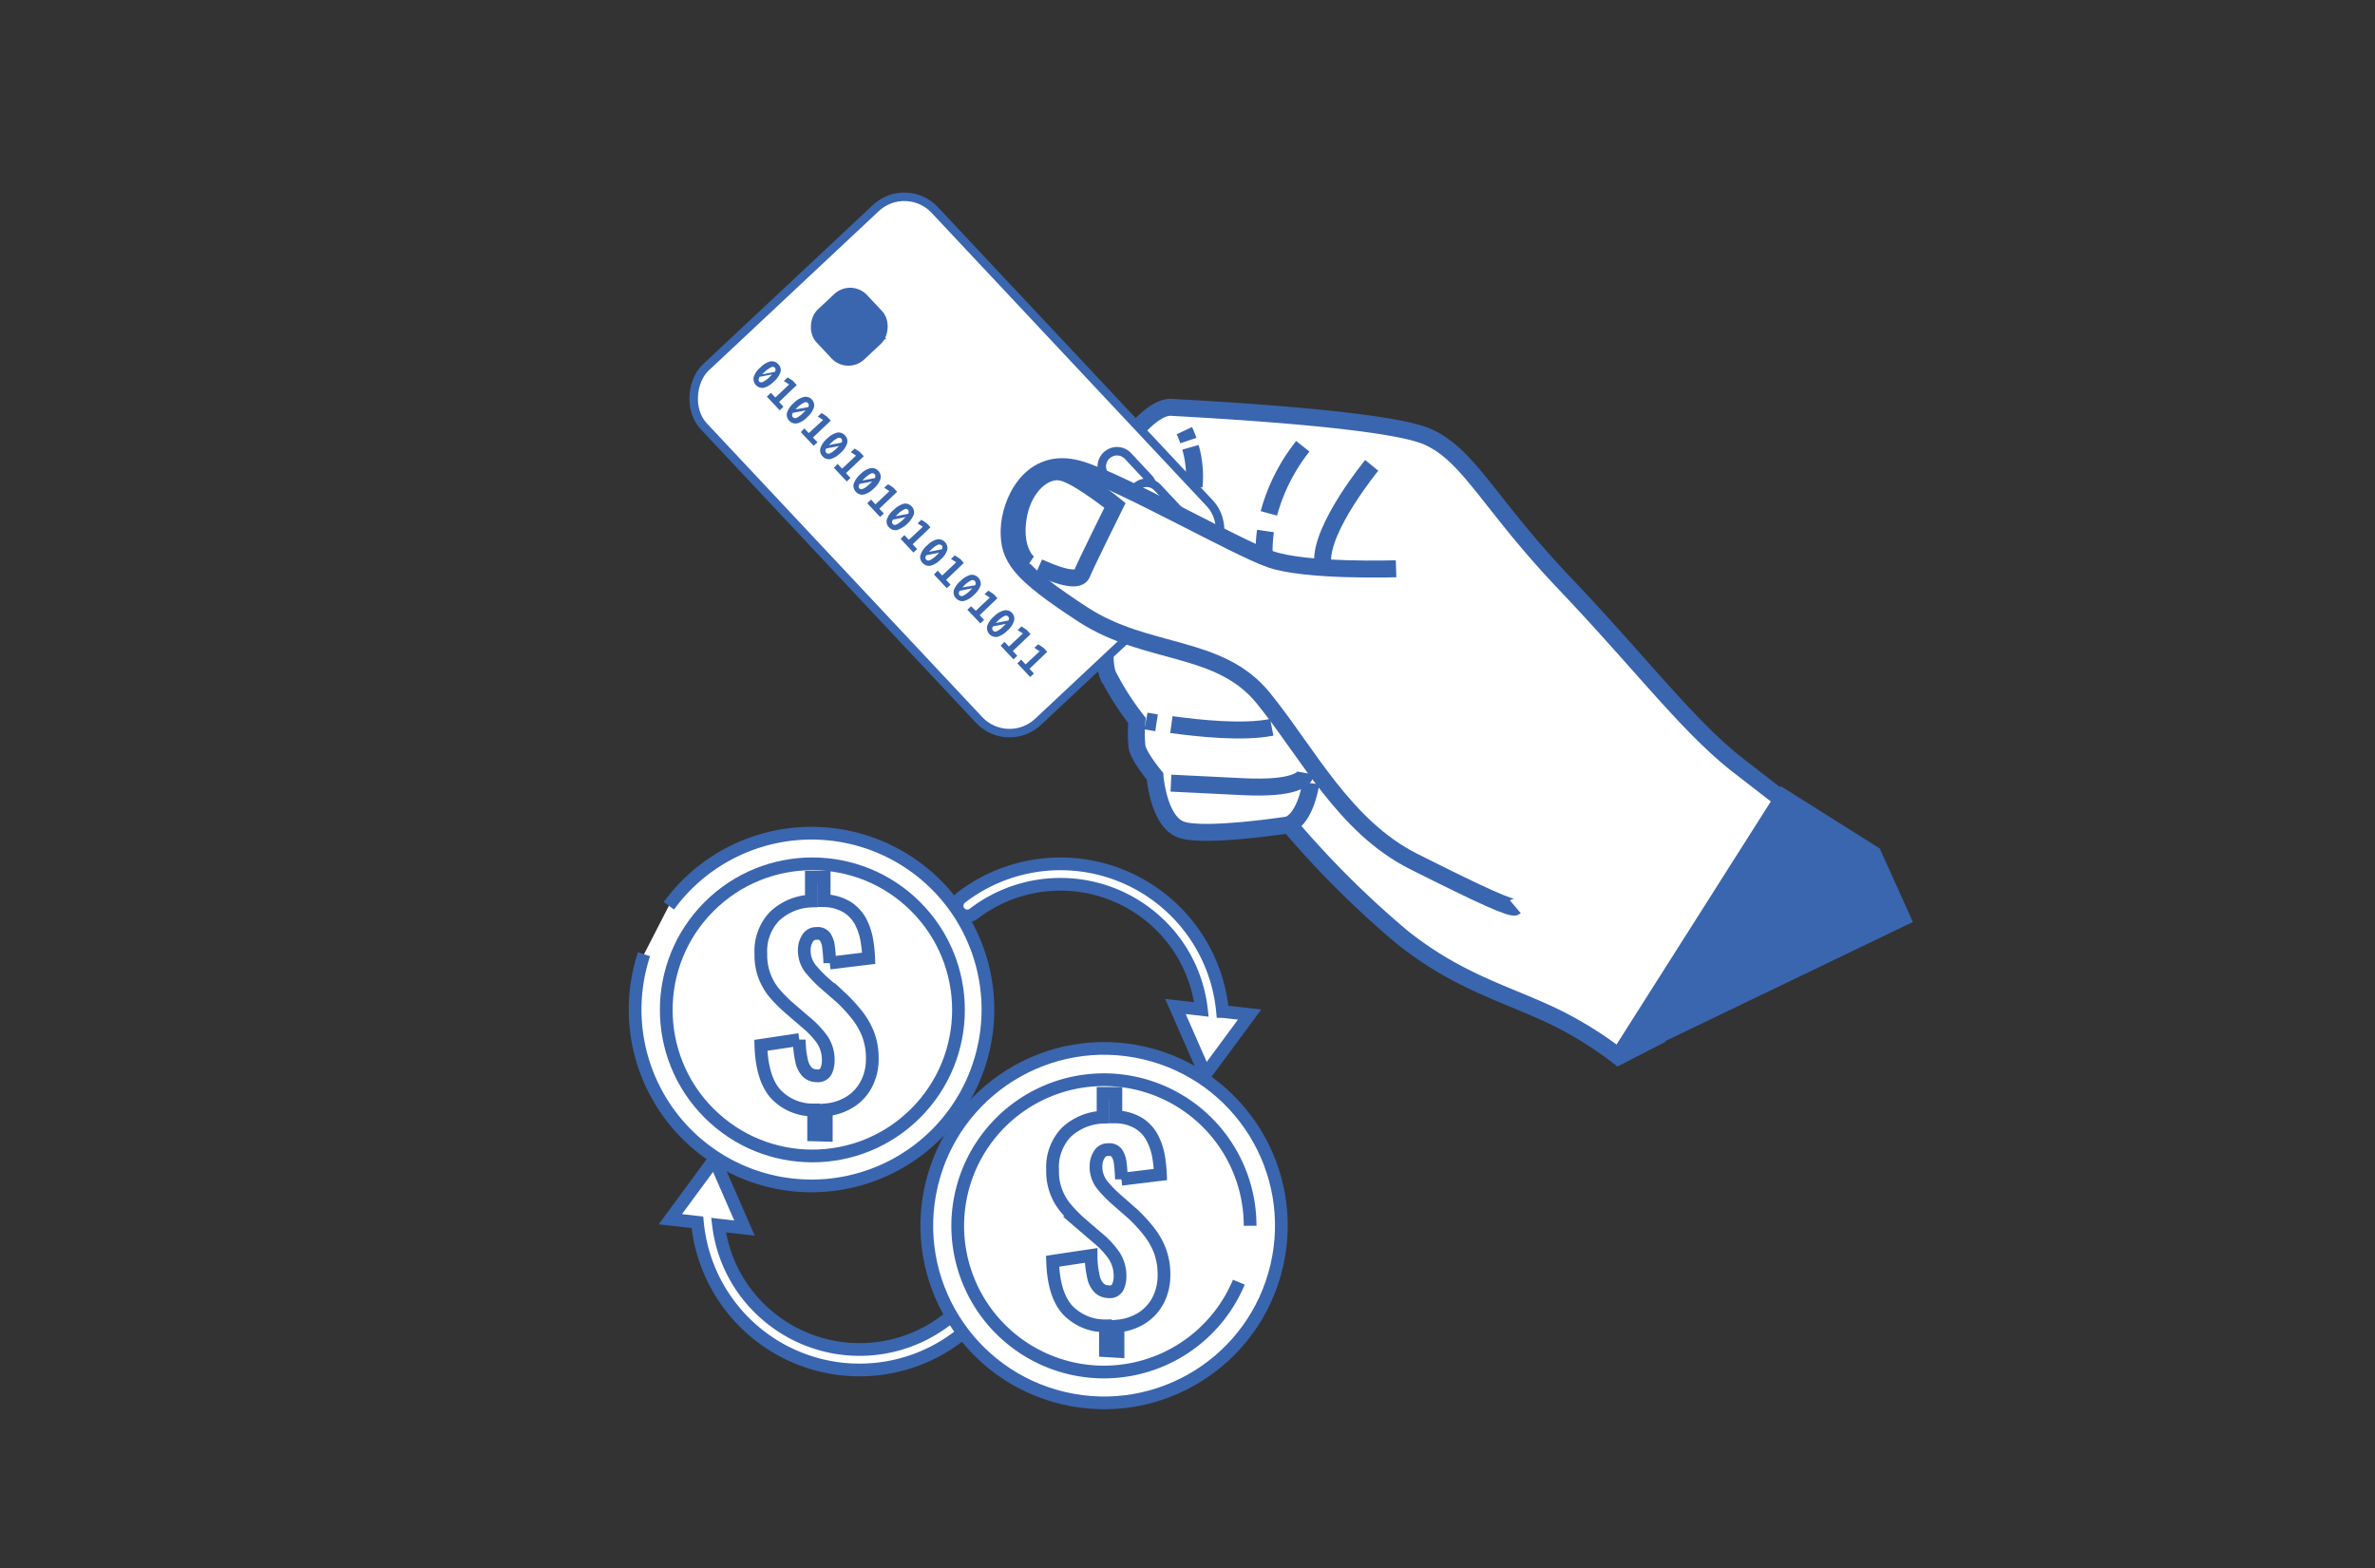 <svg xmlns="http://www.w3.org/2000/svg" id="Layer_1" data-name="Layer 1" viewBox="0 0 279.9 184.9"><rect x="0" y="0" width="279.9" height="184.9" fill="#333333" stroke="none"/><defs><style>.cls-1{fill:none;}.cls-2,.cls-3,.cls-4{fill:#fff;stroke:#3a66af;stroke-miterlimit:10;}.cls-2{stroke-width:1.5px;}.cls-3{stroke-width:2px;}.cls-5{fill:#3a66af;}</style></defs><title>Domain Name_Payment-01</title><rect class="cls-1" width="279.9" height="184.9"></rect><path class="cls-2" d="M142.05,126.67l5.22-7.07-3.19-.36a19.19,19.19,0,0,0-30.8-13.43,1.23,1.23,0,0,0-.23,1.72,1.37,1.37,0,0,0,.17.17,1.22,1.22,0,0,0,1.55,0,16.79,16.79,0,0,1,21.23.68A16.54,16.54,0,0,1,141.59,119l-3.06-.35Z"></path><path class="cls-2" d="M84.2,136.66,79,143.73l3.19.36A19.19,19.19,0,0,0,113,157.52a1.23,1.23,0,0,0,.22-1.72,1.29,1.29,0,0,0-.16-.17,1.23,1.23,0,0,0-1.56,0,16.76,16.76,0,0,1-21.22-.68,16.59,16.59,0,0,1-5.6-10.53l3.06.35Z"></path><path class="cls-2" d="M78.83,106.78a20.79,20.79,0,1,1-2.93,5.71"></path><circle class="cls-2" cx="95.74" cy="119.05" r="17.22" transform="translate(-56.14 102.57) rotate(-45)"></circle><path class="cls-2" d="M95.89,133.79v-2.94a6,6,0,0,1-4.58-2c-1-1.21-1.57-3.09-1.64-5.62l4.53-.68a11.35,11.35,0,0,0,.27,2.49,2.67,2.67,0,0,0,.69,1.37,1.64,1.64,0,0,0,1.11.41,1.07,1.07,0,0,0,1.09-.56,3,3,0,0,0,.25-1.19,4.28,4.28,0,0,0-.7-2.5A10.53,10.53,0,0,0,95,120.54l-2.1-1.81a17.84,17.84,0,0,1-1.62-1.64,7.23,7.23,0,0,1-1.17-2,7,7,0,0,1-.44-2.65,5.93,5.93,0,0,1,1.61-4.42,6.64,6.64,0,0,1,4.34-1.8v-2.82h1.51v2.78a5.43,5.43,0,0,1,2.76.79,4.65,4.65,0,0,1,1.56,1.72,7.72,7.72,0,0,1,.71,2.16,17.17,17.17,0,0,1,.22,2.12l-4.59.56a18.22,18.22,0,0,0-.14-1.86,2.73,2.73,0,0,0-.41-1.23,1.08,1.08,0,0,0-1-.4,1.17,1.17,0,0,0-1.09.62,2.45,2.45,0,0,0-.36,1.24,3.45,3.45,0,0,0,.73,2.3,16.35,16.35,0,0,0,1.58,1.65l2,1.74a18.93,18.93,0,0,1,1.85,2,8.87,8.87,0,0,1,1.35,2.31,7.88,7.88,0,0,1,.5,2.94,6.27,6.27,0,0,1-.65,2.87,5.39,5.39,0,0,1-1.87,2.12,6.33,6.33,0,0,1-2.9,1v3Z"></path><circle class="cls-2" cx="130.13" cy="144.5" r="20.89" transform="translate(-40.18 238.36) rotate(-76.86)"></circle><path class="cls-2" d="M146,151.15a17.23,17.23,0,1,1,1.33-6.65"></path><path class="cls-2" d="M130.28,159.23V156.3a6.06,6.06,0,0,1-4.58-2q-1.53-1.83-1.65-5.62l4.54-.68a11.35,11.35,0,0,0,.27,2.49,2.63,2.63,0,0,0,.69,1.36,1.6,1.6,0,0,0,1.11.42,1,1,0,0,0,1.08-.56,2.86,2.86,0,0,0,.26-1.19,4.36,4.36,0,0,0-.7-2.5,10.26,10.26,0,0,0-1.91-2.06l-2.11-1.81a16.62,16.62,0,0,1-1.61-1.65,6.71,6.71,0,0,1-1.62-4.6,5.94,5.94,0,0,1,1.62-4.42A6.65,6.65,0,0,1,130,131.7v-2.81h1.51v2.78a5.34,5.34,0,0,1,2.76.79,4.46,4.46,0,0,1,1.55,1.72,7.43,7.43,0,0,1,.72,2.16,17.17,17.17,0,0,1,.22,2.12l-4.6.56a18.48,18.48,0,0,0-.13-1.86,2.73,2.73,0,0,0-.41-1.23,1.08,1.08,0,0,0-1-.4,1.15,1.15,0,0,0-1.09.62,2.45,2.45,0,0,0-.36,1.24,3.45,3.45,0,0,0,.73,2.3,15.27,15.27,0,0,0,1.58,1.64l2,1.75a18.93,18.93,0,0,1,1.85,2,8.87,8.87,0,0,1,1.35,2.31,8.07,8.07,0,0,1,.5,2.93,6.41,6.41,0,0,1-.65,2.88,5.46,5.46,0,0,1-1.87,2.12,6.37,6.37,0,0,1-2.9,1v3Z"></path><path class="cls-3" d="M195.51,122.09,210.9,94.92,205,90.35c-5.94-4.57-11.49-12-20.52-21.49S173.2,53.74,168.3,51.51s-28-3.34-30.22-3.49-5,3.67-5,3.67-2.32,20.23-2.44,20.56-.8,5.42-.09,7.27A32.64,32.64,0,0,0,134,84.94a15,15,0,0,0,0,3.1c.21,1.19,2.12,3.47,2.12,3.47s.39,5.22,3,6.26,12.82-.54,12.82-.54a111.51,111.51,0,0,0,13.28,13.23c6.66,5.33,12.38,6.7,18.09,9.46a44.07,44.07,0,0,1,7.42,4.63Z"></path><path class="cls-3" d="M138.05,85.42c3.24.44,8.42,1,11.83.32"></path><path class="cls-3" d="M135.05,85s.47.09,1.25.21"></path><path class="cls-3" d="M138,92.32l8.53.42c6.08.29,7.25-.91,7.37-1.61"></path><path class="cls-3" d="M149.14,62.6a16,16,0,0,0-.15,2.79"></path><path class="cls-3" d="M153.54,52.61a22,22,0,0,0-4,7.91"></path><path class="cls-3" d="M161.66,54.86s-6.07,7.39-5.78,11.46"></path><path class="cls-3" d="M154.49,92.32s-.55,4-2.6,4.91"></path><path class="cls-3" d="M140.3,52.73a12.47,12.47,0,0,1,.42,4.64"></path><path class="cls-3" d="M139.58,50.77a10.44,10.44,0,0,1,.47,1.17"></path><rect class="cls-4" x="84.15" y="36.17" width="57.26" height="37.3" rx="4.91" transform="translate(75.64 -64.96) rotate(46.85)"></rect><rect class="cls-5" x="96.07" y="34.44" width="8.04" height="8.16" rx="2.73" transform="translate(59.74 -60.85) rotate(46.85)"></rect><line class="cls-5" x1="96.34" y1="40.31" x2="102.12" y2="34.9"></line><polyline class="cls-5" points="98.05 42.13 102.54 37.92 104.44 39.95"></polyline><line class="cls-5" x1="98.8" y1="34.33" x2="100.58" y2="36.23"></line><line class="cls-5" x1="97.54" y1="35.52" x2="99.32" y2="37.42"></line><line class="cls-5" x1="96.23" y1="36.74" x2="98.01" y2="38.64"></line><line class="cls-5" x1="101.25" y1="39.4" x2="103.03" y2="41.3"></line><line class="cls-5" x1="99.9" y1="40.66" x2="101.54" y2="42.4"></line><path class="cls-5" d="M89.61,43.32a2.61,2.61,0,0,1,1.18-.72,1,1,0,0,1,.92.33.93.93,0,0,1,.27.93,2.57,2.57,0,0,1-.8,1.14,2.61,2.61,0,0,1-1.18.72,1.06,1.06,0,0,1-1.18-1.26A2.53,2.53,0,0,1,89.61,43.32Zm1.68,0a.38.38,0,0,0-.45,0,3,3,0,0,0-.76.56l-.25.25,1.48-.29h0A.38.38,0,0,0,91.29,43.32Zm-1.81,1.22a.4.4,0,0,0,0,.46.39.39,0,0,0,.46,0,2.86,2.86,0,0,0,.75-.55,4.16,4.16,0,0,0,.3-.31l-1.5.29Z"></path><path class="cls-5" d="M90.85,46.3l.53.56L93,45.32l-.62-.4.45-.43.62.41.45.49-2.09,2,.52.56-.44.42-1.51-1.61Z"></path><path class="cls-5" d="M93.54,47.52a2.47,2.47,0,0,1,1.19-.72,1,1,0,0,1,1.18,1.26,2.59,2.59,0,0,1-.8,1.14,2.49,2.49,0,0,1-1.18.71,1,1,0,0,1-.92-.32,1,1,0,0,1-.26-.94A2.57,2.57,0,0,1,93.54,47.52Zm1.68,0a.37.37,0,0,0-.45-.06A3.14,3.14,0,0,0,94,48l-.25.26L95.24,48v0A.37.37,0,0,0,95.22,47.52Zm-1.81,1.22a.36.36,0,0,0,.48.51,3,3,0,0,0,.75-.56c.12-.11.22-.21.31-.31l-1.51.29Z"></path><path class="cls-5" d="M94.79,50.5l.52.56L97,49.51l-.62-.4.45-.42.62.41.46.48-2.1,2,.53.56-.45.41-1.51-1.61Z"></path><path class="cls-5" d="M97.47,51.71A2.64,2.64,0,0,1,98.66,51a1,1,0,0,1,.92.32,1,1,0,0,1,.26.94,2.53,2.53,0,0,1-.79,1.14,2.64,2.64,0,0,1-1.19.72,1,1,0,0,1-.92-.33,1,1,0,0,1-.26-.93A2.53,2.53,0,0,1,97.47,51.71Zm1.68,0a.38.38,0,0,0-.45-.05,2.72,2.72,0,0,0-.75.56,3.18,3.18,0,0,0-.26.25l1.48-.29h0A.38.38,0,0,0,99.15,51.71Zm-1.81,1.22a.36.36,0,0,0,.48.51,2.72,2.72,0,0,0,.75-.56l.31-.3-1.5.29Z"></path><path class="cls-5" d="M98.72,54.69l.52.56,1.65-1.54-.62-.4.46-.43.61.41.46.49-2.1,2,.53.56-.44.42-1.51-1.61Z"></path><path class="cls-5" d="M101.4,55.9a2.52,2.52,0,0,1,1.19-.71,1,1,0,0,1,.92.32,1,1,0,0,1,.26.94,2.57,2.57,0,0,1-.79,1.13,2.47,2.47,0,0,1-1.19.72,1,1,0,0,1-.92-.32,1,1,0,0,1-.26-.94A2.67,2.67,0,0,1,101.4,55.9Zm1.68,0a.36.36,0,0,0-.45-.06,3,3,0,0,0-.75.56l-.26.25,1.48-.29h0A.37.37,0,0,0,103.08,55.91Zm-1.81,1.22a.37.37,0,0,0,0,.45.37.37,0,0,0,.45.05,2.64,2.64,0,0,0,.75-.55c.12-.11.22-.21.31-.31l-1.5.29Z"></path><path class="cls-5" d="M102.65,58.89l.53.56,1.64-1.55-.62-.4.46-.42.62.4.45.49-2.1,2,.53.56-.44.41-1.51-1.61Z"></path><path class="cls-5" d="M105.34,60.1a2.61,2.61,0,0,1,1.18-.72,1,1,0,0,1,.92.32,1,1,0,0,1,.26.94,3.29,3.29,0,0,1-2,1.85,1,1,0,0,1-.92-.32.94.94,0,0,1-.26-.94A2.48,2.48,0,0,1,105.34,60.1Zm1.68,0a.37.37,0,0,0-.45-.05,2.72,2.72,0,0,0-.76.55c-.1.09-.18.18-.26.26l1.48-.29v0A.39.39,0,0,0,107,60.1Zm-1.81,1.22a.35.35,0,0,0,0,.45.37.37,0,0,0,.45.06,3,3,0,0,0,.76-.56,4.24,4.24,0,0,0,.3-.31l-1.5.3Z"></path><path class="cls-5" d="M106.58,63.08l.53.56,1.65-1.54-.62-.4.45-.43.62.41.45.48-2.1,2,.53.56-.44.42-1.51-1.62Z"></path><path class="cls-5" d="M109.27,64.29a2.49,2.49,0,0,1,1.18-.71,1.06,1.06,0,0,1,1.19,1.25,2.57,2.57,0,0,1-.8,1.14,2.61,2.61,0,0,1-1.18.72,1,1,0,0,1-.92-.32.94.94,0,0,1-.26-.94A2.53,2.53,0,0,1,109.27,64.29Zm1.68,0a.38.38,0,0,0-.45-.05,2.8,2.8,0,0,0-.76.56l-.26.25,1.49-.29h0A.37.37,0,0,0,111,64.29Zm-1.81,1.22a.35.35,0,0,0,.47.51,2.72,2.72,0,0,0,.76-.55,4.16,4.16,0,0,0,.3-.31l-1.5.29Z"></path><path class="cls-5" d="M110.51,67.27l.53.57,1.65-1.55-.62-.4.45-.42.62.4.45.49-2.09,2,.52.56-.44.42-1.51-1.61Z"></path><path class="cls-5" d="M113.2,68.49a2.61,2.61,0,0,1,1.18-.72A1.06,1.06,0,0,1,115.57,69a2.68,2.68,0,0,1-.8,1.14,2.49,2.49,0,0,1-1.18.71,1,1,0,0,1-.92-.32,1,1,0,0,1-.26-.94A2.57,2.57,0,0,1,113.2,68.49Zm1.68,0a.38.38,0,0,0-.45-.06,3,3,0,0,0-.76.56l-.25.26L114.9,69v0A.37.37,0,0,0,114.88,68.49Zm-1.81,1.22a.38.38,0,0,0,0,.45.38.38,0,0,0,.46.06,3,3,0,0,0,.75-.56,2.84,2.84,0,0,0,.3-.31l-1.5.3Z"></path><path class="cls-5" d="M114.44,71.47,115,72l1.65-1.55-.62-.4.45-.42.62.41.45.48-2.09,2,.52.56-.44.41L114,71.88Z"></path><path class="cls-5" d="M117.13,72.68a2.64,2.64,0,0,1,1.19-.72,1,1,0,0,1,1.18,1.26,2.49,2.49,0,0,1-.8,1.14,2.61,2.61,0,0,1-1.18.72,1.06,1.06,0,0,1-1.18-1.26A2.53,2.53,0,0,1,117.13,72.68Zm1.68,0a.38.38,0,0,0-.45-.05,2.89,2.89,0,0,0-.76.56l-.25.25,1.48-.29h0A.38.38,0,0,0,118.81,72.68ZM117,73.9a.36.36,0,0,0,.48.51,2.86,2.86,0,0,0,.75-.55l.31-.31-1.51.29Z"></path><path class="cls-5" d="M118.38,75.66l.52.56,1.65-1.54-.62-.4.45-.43.62.41.46.49-2.1,2,.53.56-.45.42-1.51-1.61Z"></path><path class="cls-5" d="M120.34,77.76l.53.56,1.65-1.54-.62-.41.45-.42.62.41.45.48-2.09,2,.52.56-.44.41-1.51-1.61Z"></path><path class="cls-4" d="M132.77,58.8l-2.44-2.6a1.78,1.78,0,0,1,.09-2.52h0a1.78,1.78,0,0,1,2.52.08l2.43,2.6a1.78,1.78,0,0,1-.08,2.52h0A1.78,1.78,0,0,1,132.77,58.8Z"></path><path class="cls-4" d="M136.26,62.52l-2.44-2.6a1.78,1.78,0,0,1,.08-2.52h0a1.78,1.78,0,0,1,2.52.08l2.44,2.6a1.78,1.78,0,0,1-.08,2.52h0A1.78,1.78,0,0,1,136.26,62.52Z"></path><path class="cls-3" d="M164.53,67.05s-10.63.35-14.83-1.13-17.88-9.32-22.61-10.63c-5.67-1.58-8.1,4-8.16,7.22s1.14,5,8.68,9.92,16.07,3.45,21.27,9.86,9.56,15.16,17.71,19.26,11.62,5.67,12,5.35"></path><path class="cls-3" d="M122.4,66.87c3.62,1.62,4.87,1.47,5.14.71s3.86-8,3.86-8-4.12-3.34-6.15-3.88-4.56,1.54-5.21,5.07.7,5.29,1.25,5.66"></path><polygon class="cls-5" points="221.53 100.02 209.85 92.66 189.48 124.76 190.6 125.45 225.44 108.69 221.53 100.02"></polygon></svg>